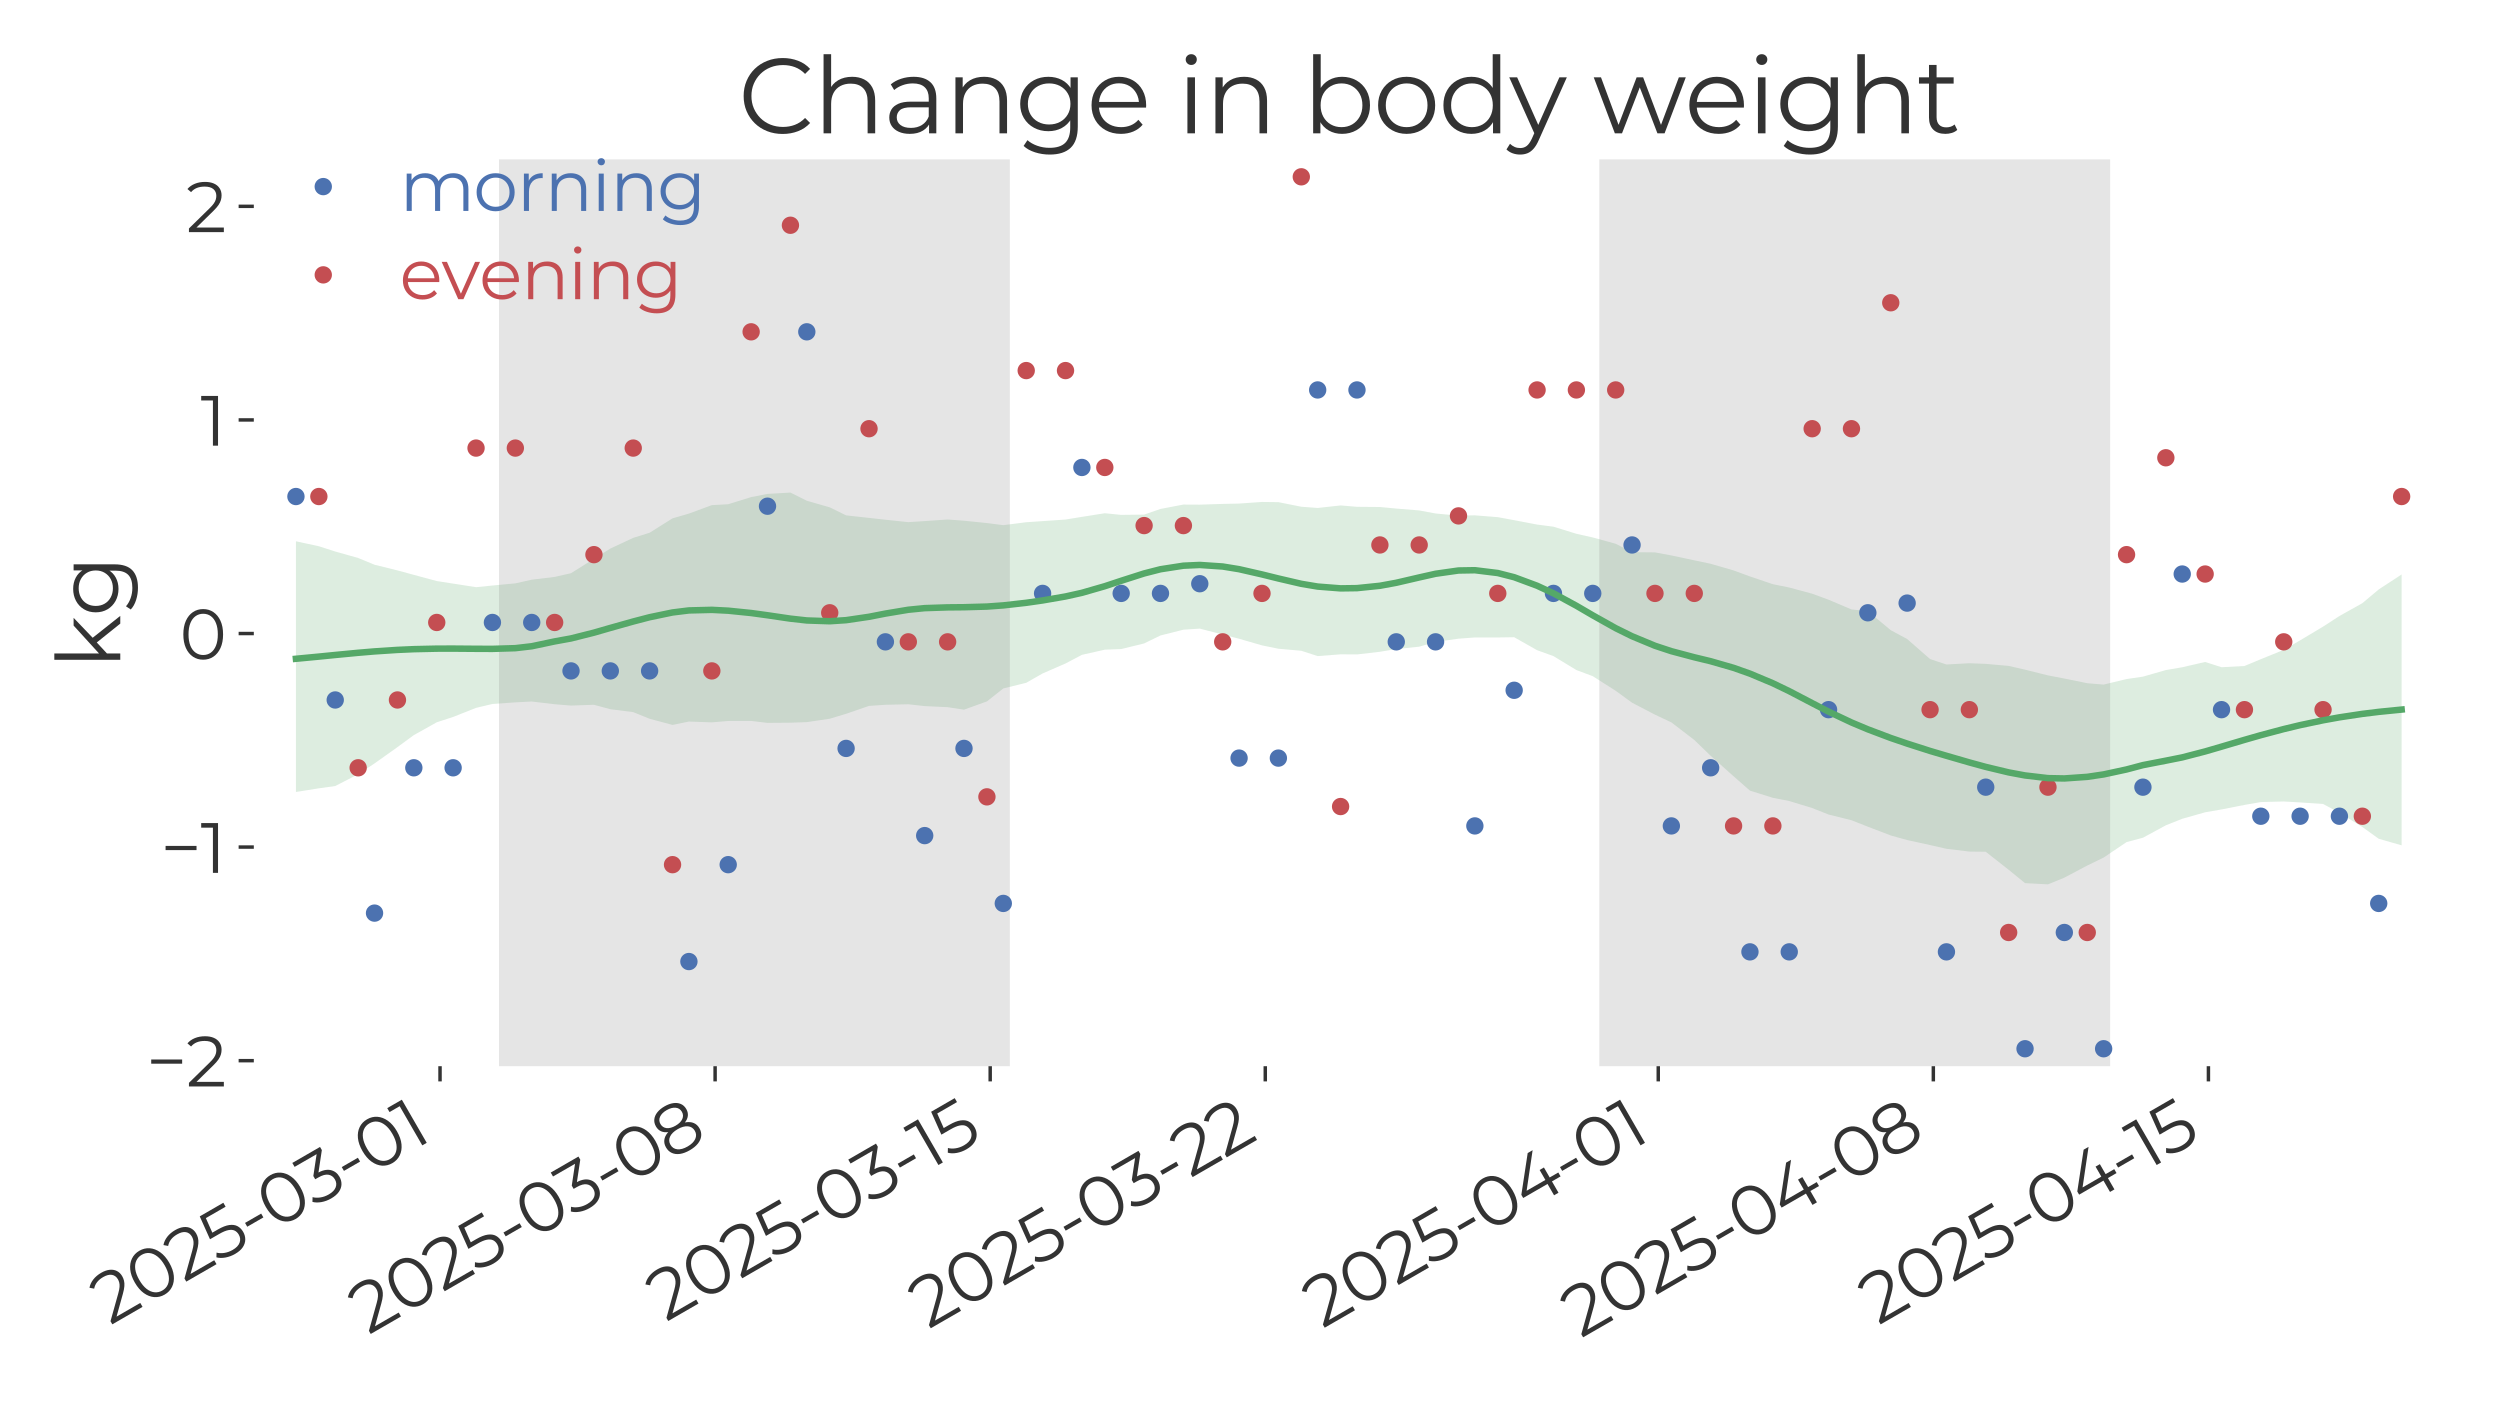 <?xml version="1.0" encoding="utf-8" standalone="no"?>
<!DOCTYPE svg PUBLIC "-//W3C//DTD SVG 1.1//EN"
  "http://www.w3.org/Graphics/SVG/1.1/DTD/svg11.dtd">
<svg xmlns:xlink="http://www.w3.org/1999/xlink" width="576pt" height="324pt" viewBox="0 0 576 324" xmlns="http://www.w3.org/2000/svg" version="1.1">
 <defs>
  <style type="text/css">*{stroke-linejoin: round; stroke-linecap: butt}</style>
 </defs>
 <g id="figure_1">
  <g id="patch_1">
   <path d="M 0 324 
L 576 324 
L 576 0 
L 0 0 
z
" style="fill: #ffffff"/>
  </g>
  <g id="axes_1">
   <g id="patch_2">
    <path d="M 58.48 245.649 
L 563.04 245.649 
L 563.04 36.72 
L 58.48 36.72 
z
" style="fill: #ffffff"/>
   </g>
   <g id="FillBetweenPolyCollection_1">
    <path d="M 68.183 124.713 
L 68.183 182.472 
L 73.465 181.629 
L 77.237 181.101 
L 82.519 178.38 
L 86.291 175.892 
L 91.573 172.139 
L 95.346 169.368 
L 100.627 166.416 
L 104.4 165.185 
L 109.681 163.093 
L 113.454 162.195 
L 118.736 161.823 
L 122.508 161.627 
L 127.79 162.255 
L 131.562 162.563 
L 136.844 162.379 
L 140.617 163.403 
L 145.898 164.075 
L 149.671 165.603 
L 154.952 167.023 
L 158.725 166.245 
L 164.007 166.432 
L 167.779 166.111 
L 173.061 166.104 
L 176.833 166.552 
L 182.115 166.508 
L 185.888 166.378 
L 191.169 165.598 
L 194.942 164.457 
L 200.223 162.64 
L 203.996 162.38 
L 209.278 162.264 
L 213.05 162.682 
L 218.332 162.932 
L 222.104 163.509 
L 227.386 161.603 
L 231.159 158.618 
L 236.44 157.319 
L 240.213 155.167 
L 245.494 152.868 
L 249.267 150.878 
L 254.549 149.684 
L 258.321 149.544 
L 263.603 148.249 
L 267.375 146.412 
L 272.657 145.08 
L 276.43 144.835 
L 281.711 146.2 
L 285.484 147.167 
L 290.765 148.696 
L 294.538 149.468 
L 299.82 149.937 
L 303.592 151.161 
L 308.874 150.757 
L 312.646 150.781 
L 317.928 150.169 
L 321.7 149.544 
L 326.982 148.998 
L 330.755 147.898 
L 336.036 147.154 
L 339.809 146.871 
L 345.09 146.874 
L 348.863 146.815 
L 354.145 149.802 
L 357.917 151.171 
L 363.199 154.379 
L 366.971 155.793 
L 372.253 159.155 
L 376.026 161.903 
L 381.307 164.654 
L 385.08 166.433 
L 390.361 170.483 
L 394.134 174.134 
L 399.416 178.852 
L 403.188 182.162 
L 408.47 183.818 
L 412.242 184.557 
L 417.524 186.169 
L 421.297 187.666 
L 426.578 188.98 
L 430.351 190.471 
L 435.632 192.491 
L 439.405 193.545 
L 444.687 194.699 
L 448.459 195.56 
L 453.741 196.202 
L 457.513 196.244 
L 462.795 200.395 
L 466.568 203.474 
L 471.849 203.756 
L 475.622 202.212 
L 480.903 199.418 
L 484.676 197.58 
L 489.958 194.022 
L 493.73 193.014 
L 499.012 190.152 
L 502.784 188.649 
L 508.066 187.152 
L 511.839 186.494 
L 517.12 185.453 
L 520.893 184.797 
L 526.174 184.661 
L 529.947 184.879 
L 535.229 185.234 
L 539.001 187.263 
L 544.283 190.54 
L 548.055 193.25 
L 553.337 194.768 
L 553.337 132.352 
L 553.337 132.352 
L 548.055 135.806 
L 544.283 138.972 
L 539.001 141.928 
L 535.229 144.377 
L 529.947 147.534 
L 526.174 149.727 
L 520.893 151.879 
L 517.12 153.446 
L 511.839 153.727 
L 508.066 152.516 
L 502.784 153.737 
L 499.012 154.382 
L 493.73 155.898 
L 489.958 156.453 
L 484.676 157.728 
L 480.903 157.413 
L 475.622 156.333 
L 471.849 155.611 
L 466.568 154.29 
L 462.795 153.426 
L 457.513 152.954 
L 453.741 152.809 
L 448.459 153.097 
L 444.687 151.848 
L 439.405 147.226 
L 435.632 145.196 
L 430.351 140.809 
L 426.578 140.416 
L 421.297 138.174 
L 417.524 136.788 
L 412.242 135.364 
L 408.47 134.6 
L 403.188 132.811 
L 399.416 131.427 
L 394.134 129.895 
L 390.361 129.098 
L 385.08 127.973 
L 381.307 127.272 
L 376.026 127.218 
L 372.253 125.281 
L 366.971 123.832 
L 363.199 122.984 
L 357.917 121.35 
L 354.145 120.86 
L 348.863 119.847 
L 345.09 119.154 
L 339.809 118.733 
L 336.036 118.806 
L 330.755 118.306 
L 326.982 117.604 
L 321.7 117.175 
L 317.928 116.814 
L 312.646 116.769 
L 308.874 116.453 
L 303.592 117.035 
L 299.82 116.752 
L 294.538 115.695 
L 290.765 115.648 
L 285.484 116.021 
L 281.711 116.101 
L 276.43 116.27 
L 272.657 116.249 
L 267.375 117.261 
L 263.603 118.562 
L 258.321 118.629 
L 254.549 118.25 
L 249.267 119.086 
L 245.494 119.703 
L 240.213 120.066 
L 236.44 120.322 
L 231.159 120.998 
L 227.386 120.513 
L 222.104 119.972 
L 218.332 119.692 
L 213.05 120.058 
L 209.278 120.302 
L 203.996 119.743 
L 200.223 119.323 
L 194.942 118.741 
L 191.169 116.889 
L 185.888 115.371 
L 182.115 113.489 
L 176.833 113.796 
L 173.061 114.531 
L 167.779 116.175 
L 164.007 116.384 
L 158.725 118.332 
L 154.952 119.429 
L 149.671 122.743 
L 145.898 123.92 
L 140.617 126.393 
L 136.844 128.752 
L 131.562 132.067 
L 127.79 132.922 
L 122.508 133.562 
L 118.736 134.404 
L 113.454 134.904 
L 109.681 135.285 
L 104.4 134.461 
L 100.627 133.874 
L 95.346 132.447 
L 91.573 131.423 
L 86.291 130.113 
L 82.519 128.558 
L 77.237 127.067 
L 73.465 125.855 
L 68.183 124.713 
z
" clip-path="url(#p36ebc4aa88)" style="fill: #55a868; fill-opacity: 0.2"/>
   </g>
   <g id="patch_3">
    <path d="M 114.963 245.649 
L 232.668 245.649 
L 232.668 36.72 
L 114.963 36.72 
z
" clip-path="url(#p36ebc4aa88)" style="fill: #808080; opacity: 0.2"/>
   </g>
   <g id="patch_4">
    <path d="M 368.48 245.649 
L 486.185 245.649 
L 486.185 36.72 
L 368.48 36.72 
z
" clip-path="url(#p36ebc4aa88)" style="fill: #808080; opacity: 0.2"/>
   </g>
   <g id="matplotlib.axis_1">
    <g id="xtick_1">
     <g id="line2d_1">
      <defs>
       <path id="m442e941032" d="M 0 0 
L 0 3.5 
" style="stroke: #333333; stroke-width: 0.8"/>
      </defs>
      <g>
       <use xlink:href="#m442e941032" x="101.382" y="245.649" style="fill: #333333; stroke: #333333; stroke-width: 0.8"/>
      </g>
     </g>
     <g id="text_1">
      <!-- 2025-03-01 -->
      <g style="fill: #333333" transform="translate(25.323 305.447) rotate(-30) scale(0.16 -0.16)">
       <defs>
        <path id="Montserrat-Regular-32" d="M 250 0 
L 250 326 
L 2112 2150 
Q 2368 2400 2496 2589 
Q 2624 2778 2669 2944 
Q 2714 3110 2714 3258 
Q 2714 3648 2448 3872 
Q 2182 4096 1664 4096 
Q 1267 4096 963 3974 
Q 659 3853 442 3597 
L 115 3878 
Q 378 4186 787 4352 
Q 1197 4518 1702 4518 
Q 2157 4518 2489 4374 
Q 2822 4230 3004 3955 
Q 3187 3680 3187 3309 
Q 3187 3091 3126 2880 
Q 3066 2669 2909 2435 
Q 2752 2202 2451 1907 
L 742 230 
L 614 410 
L 3392 410 
L 3392 0 
L 250 0 
z
" transform="scale(0.016)"/>
        <path id="Montserrat-Regular-30" d="M 2118 -38 
Q 1600 -38 1197 234 
Q 794 506 563 1014 
Q 333 1523 333 2240 
Q 333 2957 563 3465 
Q 794 3974 1197 4246 
Q 1600 4518 2118 4518 
Q 2637 4518 3040 4246 
Q 3443 3974 3676 3465 
Q 3910 2957 3910 2240 
Q 3910 1523 3676 1014 
Q 3443 506 3040 234 
Q 2637 -38 2118 -38 
z
M 2118 384 
Q 2515 384 2809 598 
Q 3104 813 3270 1225 
Q 3437 1638 3437 2240 
Q 3437 2842 3270 3254 
Q 3104 3667 2809 3881 
Q 2515 4096 2118 4096 
Q 1734 4096 1433 3881 
Q 1133 3667 966 3254 
Q 800 2842 800 2240 
Q 800 1638 966 1225 
Q 1133 813 1433 598 
Q 1734 384 2118 384 
z
" transform="scale(0.016)"/>
        <path id="Montserrat-Regular-35" d="M 1747 -38 
Q 1267 -38 832 118 
Q 397 275 141 538 
L 365 902 
Q 576 678 944 531 
Q 1312 384 1741 384 
Q 2310 384 2608 637 
Q 2906 890 2906 1299 
Q 2906 1587 2768 1795 
Q 2630 2003 2304 2118 
Q 1978 2234 1408 2234 
L 454 2234 
L 685 4480 
L 3136 4480 
L 3136 4070 
L 870 4070 
L 1107 4294 
L 909 2413 
L 672 2643 
L 1510 2643 
Q 2189 2643 2598 2476 
Q 3008 2310 3190 2012 
Q 3373 1715 3373 1318 
Q 3373 941 3193 630 
Q 3014 320 2656 141 
Q 2298 -38 1747 -38 
z
" transform="scale(0.016)"/>
        <path id="Montserrat-Regular-2d" d="M 384 1536 
L 384 1933 
L 2061 1933 
L 2061 1536 
L 384 1536 
z
" transform="scale(0.016)"/>
        <path id="Montserrat-Regular-33" d="M 1670 -38 
Q 1184 -38 752 118 
Q 320 275 58 538 
L 282 902 
Q 499 678 867 531 
Q 1235 384 1670 384 
Q 2227 384 2524 627 
Q 2822 870 2822 1280 
Q 2822 1690 2531 1933 
Q 2240 2176 1613 2176 
L 1293 2176 
L 1293 2515 
L 2675 4250 
L 2739 4070 
L 243 4070 
L 243 4480 
L 3123 4480 
L 3123 4154 
L 1741 2419 
L 1517 2566 
L 1690 2566 
Q 2496 2566 2896 2208 
Q 3296 1850 3296 1286 
Q 3296 909 3117 608 
Q 2938 307 2576 134 
Q 2214 -38 1670 -38 
z
" transform="scale(0.016)"/>
        <path id="Montserrat-Regular-31" d="M 1114 0 
L 1114 4288 
L 1318 4070 
L 58 4070 
L 58 4480 
L 1574 4480 
L 1574 0 
L 1114 0 
z
" transform="scale(0.016)"/>
       </defs>
       <use xlink:href="#Montserrat-Regular-32"/>
       <use xlink:href="#Montserrat-Regular-30" transform="translate(56.8 0)"/>
       <use xlink:href="#Montserrat-Regular-32" transform="translate(123 0)"/>
       <use xlink:href="#Montserrat-Regular-35" transform="translate(179.8 0)"/>
       <use xlink:href="#Montserrat-Regular-2d" transform="translate(236.4 0)"/>
       <use xlink:href="#Montserrat-Regular-30" transform="translate(274.6 0)"/>
       <use xlink:href="#Montserrat-Regular-33" transform="translate(340.8 0)"/>
       <use xlink:href="#Montserrat-Regular-2d" transform="translate(397.2 0)"/>
       <use xlink:href="#Montserrat-Regular-30" transform="translate(435.4 0)"/>
       <use xlink:href="#Montserrat-Regular-31" transform="translate(501.6 0)"/>
      </g>
     </g>
    </g>
    <g id="xtick_2">
     <g id="line2d_2">
      <g>
       <use xlink:href="#m442e941032" x="164.761" y="245.649" style="fill: #333333; stroke: #333333; stroke-width: 0.8"/>
      </g>
     </g>
     <g id="text_2">
      <!-- 2025-03-08 -->
      <g style="fill: #333333" transform="translate(84.864 307.663) rotate(-30) scale(0.16 -0.16)">
       <defs>
        <path id="Montserrat-Regular-38" d="M 2035 -38 
Q 1498 -38 1110 115 
Q 723 269 515 560 
Q 307 851 307 1248 
Q 307 1632 508 1904 
Q 710 2176 1097 2323 
Q 1485 2470 2035 2470 
Q 2579 2470 2969 2323 
Q 3360 2176 3568 1904 
Q 3776 1632 3776 1248 
Q 3776 851 3565 560 
Q 3354 269 2963 115 
Q 2573 -38 2035 -38 
z
M 2035 352 
Q 2630 352 2966 595 
Q 3302 838 3302 1254 
Q 3302 1670 2966 1910 
Q 2630 2150 2035 2150 
Q 1440 2150 1107 1910 
Q 774 1670 774 1254 
Q 774 838 1107 595 
Q 1440 352 2035 352 
z
M 2035 2208 
Q 1536 2208 1187 2342 
Q 838 2477 652 2729 
Q 467 2982 467 3334 
Q 467 3706 662 3971 
Q 858 4237 1210 4377 
Q 1562 4518 2035 4518 
Q 2509 4518 2864 4377 
Q 3219 4237 3417 3971 
Q 3616 3706 3616 3334 
Q 3616 2982 3430 2729 
Q 3245 2477 2889 2342 
Q 2534 2208 2035 2208 
z
M 2035 2515 
Q 2560 2515 2854 2732 
Q 3149 2950 3149 3315 
Q 3149 3699 2845 3913 
Q 2541 4128 2035 4128 
Q 1530 4128 1229 3913 
Q 928 3699 928 3322 
Q 928 2950 1219 2732 
Q 1510 2515 2035 2515 
z
" transform="scale(0.016)"/>
       </defs>
       <use xlink:href="#Montserrat-Regular-32"/>
       <use xlink:href="#Montserrat-Regular-30" transform="translate(56.8 0)"/>
       <use xlink:href="#Montserrat-Regular-32" transform="translate(123 0)"/>
       <use xlink:href="#Montserrat-Regular-35" transform="translate(179.8 0)"/>
       <use xlink:href="#Montserrat-Regular-2d" transform="translate(236.4 0)"/>
       <use xlink:href="#Montserrat-Regular-30" transform="translate(274.6 0)"/>
       <use xlink:href="#Montserrat-Regular-33" transform="translate(340.8 0)"/>
       <use xlink:href="#Montserrat-Regular-2d" transform="translate(397.2 0)"/>
       <use xlink:href="#Montserrat-Regular-30" transform="translate(435.4 0)"/>
       <use xlink:href="#Montserrat-Regular-38" transform="translate(501.6 0)"/>
      </g>
     </g>
    </g>
    <g id="xtick_3">
     <g id="line2d_3">
      <g>
       <use xlink:href="#m442e941032" x="228.14" y="245.649" style="fill: #333333; stroke: #333333; stroke-width: 0.8"/>
      </g>
     </g>
     <g id="text_3">
      <!-- 2025-03-15 -->
      <g style="fill: #333333" transform="translate(153.413 304.678) rotate(-30) scale(0.16 -0.16)">
       <use xlink:href="#Montserrat-Regular-32"/>
       <use xlink:href="#Montserrat-Regular-30" transform="translate(56.8 0)"/>
       <use xlink:href="#Montserrat-Regular-32" transform="translate(123 0)"/>
       <use xlink:href="#Montserrat-Regular-35" transform="translate(179.8 0)"/>
       <use xlink:href="#Montserrat-Regular-2d" transform="translate(236.4 0)"/>
       <use xlink:href="#Montserrat-Regular-30" transform="translate(274.6 0)"/>
       <use xlink:href="#Montserrat-Regular-33" transform="translate(340.8 0)"/>
       <use xlink:href="#Montserrat-Regular-2d" transform="translate(397.2 0)"/>
       <use xlink:href="#Montserrat-Regular-31" transform="translate(435.4 0)"/>
       <use xlink:href="#Montserrat-Regular-35" transform="translate(471.5 0)"/>
      </g>
     </g>
    </g>
    <g id="xtick_4">
     <g id="line2d_4">
      <g>
       <use xlink:href="#m442e941032" x="291.52" y="245.649" style="fill: #333333; stroke: #333333; stroke-width: 0.8"/>
      </g>
     </g>
     <g id="text_4">
      <!-- 2025-03-22 -->
      <g style="fill: #333333" transform="translate(213.896 306.35) rotate(-30) scale(0.16 -0.16)">
       <use xlink:href="#Montserrat-Regular-32"/>
       <use xlink:href="#Montserrat-Regular-30" transform="translate(56.8 0)"/>
       <use xlink:href="#Montserrat-Regular-32" transform="translate(123 0)"/>
       <use xlink:href="#Montserrat-Regular-35" transform="translate(179.8 0)"/>
       <use xlink:href="#Montserrat-Regular-2d" transform="translate(236.4 0)"/>
       <use xlink:href="#Montserrat-Regular-30" transform="translate(274.6 0)"/>
       <use xlink:href="#Montserrat-Regular-33" transform="translate(340.8 0)"/>
       <use xlink:href="#Montserrat-Regular-2d" transform="translate(397.2 0)"/>
       <use xlink:href="#Montserrat-Regular-32" transform="translate(435.4 0)"/>
       <use xlink:href="#Montserrat-Regular-32" transform="translate(492.2 0)"/>
      </g>
     </g>
    </g>
    <g id="xtick_5">
     <g id="line2d_5">
      <g>
       <use xlink:href="#m442e941032" x="382.062" y="245.649" style="fill: #333333; stroke: #333333; stroke-width: 0.8"/>
      </g>
     </g>
     <g id="text_5">
      <!-- 2025-04-01 -->
      <g style="fill: #333333" transform="translate(304.661 306.222) rotate(-30) scale(0.16 -0.16)">
       <defs>
        <path id="Montserrat-Regular-34" d="M 256 1178 
L 256 1510 
L 2630 4480 
L 3142 4480 
L 787 1510 
L 538 1587 
L 4141 1587 
L 4141 1178 
L 256 1178 
z
M 2784 0 
L 2784 1178 
L 2797 1587 
L 2797 2624 
L 3245 2624 
L 3245 0 
L 2784 0 
z
" transform="scale(0.016)"/>
       </defs>
       <use xlink:href="#Montserrat-Regular-32"/>
       <use xlink:href="#Montserrat-Regular-30" transform="translate(56.8 0)"/>
       <use xlink:href="#Montserrat-Regular-32" transform="translate(123 0)"/>
       <use xlink:href="#Montserrat-Regular-35" transform="translate(179.8 0)"/>
       <use xlink:href="#Montserrat-Regular-2d" transform="translate(236.4 0)"/>
       <use xlink:href="#Montserrat-Regular-30" transform="translate(274.6 0)"/>
       <use xlink:href="#Montserrat-Regular-34" transform="translate(340.8 0)"/>
       <use xlink:href="#Montserrat-Regular-2d" transform="translate(406.9 0)"/>
       <use xlink:href="#Montserrat-Regular-30" transform="translate(445.1 0)"/>
       <use xlink:href="#Montserrat-Regular-31" transform="translate(511.3 0)"/>
      </g>
     </g>
    </g>
    <g id="xtick_6">
     <g id="line2d_6">
      <g>
       <use xlink:href="#m442e941032" x="445.441" y="245.649" style="fill: #333333; stroke: #333333; stroke-width: 0.8"/>
      </g>
     </g>
     <g id="text_6">
      <!-- 2025-04-08 -->
      <g style="fill: #333333" transform="translate(364.201 308.438) rotate(-30) scale(0.16 -0.16)">
       <use xlink:href="#Montserrat-Regular-32"/>
       <use xlink:href="#Montserrat-Regular-30" transform="translate(56.8 0)"/>
       <use xlink:href="#Montserrat-Regular-32" transform="translate(123 0)"/>
       <use xlink:href="#Montserrat-Regular-35" transform="translate(179.8 0)"/>
       <use xlink:href="#Montserrat-Regular-2d" transform="translate(236.4 0)"/>
       <use xlink:href="#Montserrat-Regular-30" transform="translate(274.6 0)"/>
       <use xlink:href="#Montserrat-Regular-34" transform="translate(340.8 0)"/>
       <use xlink:href="#Montserrat-Regular-2d" transform="translate(406.9 0)"/>
       <use xlink:href="#Montserrat-Regular-30" transform="translate(445.1 0)"/>
       <use xlink:href="#Montserrat-Regular-38" transform="translate(511.3 0)"/>
      </g>
     </g>
    </g>
    <g id="xtick_7">
     <g id="line2d_7">
      <g>
       <use xlink:href="#m442e941032" x="508.82" y="245.649" style="fill: #333333; stroke: #333333; stroke-width: 0.8"/>
      </g>
     </g>
     <g id="text_7">
      <!-- 2025-04-15 -->
      <g style="fill: #333333" transform="translate(432.751 305.453) rotate(-30) scale(0.16 -0.16)">
       <use xlink:href="#Montserrat-Regular-32"/>
       <use xlink:href="#Montserrat-Regular-30" transform="translate(56.8 0)"/>
       <use xlink:href="#Montserrat-Regular-32" transform="translate(123 0)"/>
       <use xlink:href="#Montserrat-Regular-35" transform="translate(179.8 0)"/>
       <use xlink:href="#Montserrat-Regular-2d" transform="translate(236.4 0)"/>
       <use xlink:href="#Montserrat-Regular-30" transform="translate(274.6 0)"/>
       <use xlink:href="#Montserrat-Regular-34" transform="translate(340.8 0)"/>
       <use xlink:href="#Montserrat-Regular-2d" transform="translate(406.9 0)"/>
       <use xlink:href="#Montserrat-Regular-31" transform="translate(445.1 0)"/>
       <use xlink:href="#Montserrat-Regular-35" transform="translate(481.2 0)"/>
      </g>
     </g>
    </g>
   </g>
   <g id="matplotlib.axis_2">
    <g id="ytick_1">
     <g id="line2d_8">
      <defs>
       <path id="mf7fd03f39e" d="M 0 0 
L -3.5 0 
" style="stroke: #333333; stroke-width: 0.8"/>
      </defs>
      <g>
       <use xlink:href="#mf7fd03f39e" x="58.48" y="244.381" style="fill: #333333; stroke: #333333; stroke-width: 0.8"/>
      </g>
     </g>
     <g id="text_8">
      <!-- −2 -->
      <g style="fill: #333333" transform="translate(33.693 250.318) scale(0.16 -0.16)">
       <defs>
        <path id="Montserrat-Regular-2212" d="M 448 2048 
L 448 2426 
L 3232 2426 
L 3232 2048 
L 448 2048 
z
" transform="scale(0.016)"/>
       </defs>
       <use xlink:href="#Montserrat-Regular-2212"/>
       <use xlink:href="#Montserrat-Regular-32" transform="translate(57.5 0)"/>
      </g>
     </g>
    </g>
    <g id="ytick_2">
     <g id="line2d_9">
      <g>
       <use xlink:href="#mf7fd03f39e" x="58.48" y="195.171" style="fill: #333333; stroke: #333333; stroke-width: 0.8"/>
      </g>
     </g>
     <g id="text_9">
      <!-- −1 -->
      <g style="fill: #333333" transform="translate(37.005 201.107) scale(0.16 -0.16)">
       <use xlink:href="#Montserrat-Regular-2212"/>
       <use xlink:href="#Montserrat-Regular-31" transform="translate(57.5 0)"/>
      </g>
     </g>
    </g>
    <g id="ytick_3">
     <g id="line2d_10">
      <g>
       <use xlink:href="#mf7fd03f39e" x="58.48" y="145.961" style="fill: #333333; stroke: #333333; stroke-width: 0.8"/>
      </g>
     </g>
     <g id="text_10">
      <!-- 0 -->
      <g style="fill: #333333" transform="translate(41.388 151.897) scale(0.16 -0.16)">
       <use xlink:href="#Montserrat-Regular-30"/>
      </g>
     </g>
    </g>
    <g id="ytick_4">
     <g id="line2d_11">
      <g>
       <use xlink:href="#mf7fd03f39e" x="58.48" y="96.75" style="fill: #333333; stroke: #333333; stroke-width: 0.8"/>
      </g>
     </g>
     <g id="text_11">
      <!-- 1 -->
      <g style="fill: #333333" transform="translate(46.205 102.687) scale(0.16 -0.16)">
       <use xlink:href="#Montserrat-Regular-31"/>
      </g>
     </g>
    </g>
    <g id="ytick_5">
     <g id="line2d_12">
      <g>
       <use xlink:href="#mf7fd03f39e" x="58.48" y="47.54" style="fill: #333333; stroke: #333333; stroke-width: 0.8"/>
      </g>
     </g>
     <g id="text_12">
      <!-- 2 -->
      <g style="fill: #333333" transform="translate(42.892 53.476) scale(0.16 -0.16)">
       <use xlink:href="#Montserrat-Regular-32"/>
      </g>
     </g>
    </g>
    <g id="text_13">
     <!-- kg -->
     <g style="fill: #333333" transform="translate(27.711 154.044) rotate(-90) scale(0.2 -0.2)">
      <defs>
       <path id="Montserrat-Regular-6b" d="M 992 870 
L 1005 1453 
L 3098 3360 
L 3654 3360 
L 2176 1946 
L 1920 1728 
L 992 870 
z
M 634 0 
L 634 4749 
L 1088 4749 
L 1088 0 
L 634 0 
z
M 3238 0 
L 1837 1747 
L 2131 2099 
L 3795 0 
L 3238 0 
z
" transform="scale(0.016)"/>
       <path id="Montserrat-Regular-67" d="M 2067 -1274 
Q 1606 -1274 1184 -1139 
Q 762 -1005 499 -755 
L 730 -410 
Q 966 -621 1315 -745 
Q 1664 -870 2054 -870 
Q 2694 -870 2995 -572 
Q 3296 -275 3296 352 
L 3296 1190 
L 3360 1766 
L 3315 2342 
L 3315 3360 
L 3750 3360 
L 3750 410 
Q 3750 -461 3324 -867 
Q 2899 -1274 2067 -1274 
z
M 1984 128 
Q 1504 128 1120 336 
Q 736 544 515 915 
Q 294 1286 294 1766 
Q 294 2246 515 2614 
Q 736 2982 1120 3187 
Q 1504 3392 1984 3392 
Q 2432 3392 2790 3206 
Q 3149 3021 3360 2656 
Q 3571 2291 3571 1766 
Q 3571 1242 3360 877 
Q 3149 512 2790 320 
Q 2432 128 1984 128 
z
M 2029 531 
Q 2400 531 2688 688 
Q 2976 845 3142 1123 
Q 3309 1402 3309 1766 
Q 3309 2131 3142 2406 
Q 2976 2682 2688 2838 
Q 2400 2995 2029 2995 
Q 1664 2995 1373 2838 
Q 1082 2682 918 2406 
Q 755 2131 755 1766 
Q 755 1402 918 1123 
Q 1082 845 1373 688 
Q 1664 531 2029 531 
z
" transform="scale(0.016)"/>
      </defs>
      <use xlink:href="#Montserrat-Regular-6b"/>
      <use xlink:href="#Montserrat-Regular-67" transform="translate(60.1 0)"/>
     </g>
    </g>
   </g>
   <g id="line2d_13">
    <defs>
     <path id="m94a6b04a25" d="M 0 1.5 
C 0.398 1.5 0.779 1.342 1.061 1.061 
C 1.342 0.779 1.5 0.398 1.5 0 
C 1.5 -0.398 1.342 -0.779 1.061 -1.061 
C 0.779 -1.342 0.398 -1.5 0 -1.5 
C -0.398 -1.5 -0.779 -1.342 -1.061 -1.061 
C -1.342 -0.779 -1.5 -0.398 -1.5 0 
C -1.5 0.398 -1.342 0.779 -1.061 1.061 
C -0.779 1.342 -0.398 1.5 0 1.5 
z
" style="stroke: #4c72b0"/>
    </defs>
    <g clip-path="url(#p36ebc4aa88)">
     <use xlink:href="#m94a6b04a25" x="68.183" y="114.399" style="fill: #4c72b0; stroke: #4c72b0"/>
     <use xlink:href="#m94a6b04a25" x="77.237" y="161.274" style="fill: #4c72b0; stroke: #4c72b0"/>
     <use xlink:href="#m94a6b04a25" x="86.291" y="210.381" style="fill: #4c72b0; stroke: #4c72b0"/>
     <use xlink:href="#m94a6b04a25" x="95.346" y="176.899" style="fill: #4c72b0; stroke: #4c72b0"/>
     <use xlink:href="#m94a6b04a25" x="104.4" y="176.899" style="fill: #4c72b0; stroke: #4c72b0"/>
     <use xlink:href="#m94a6b04a25" x="113.454" y="143.416" style="fill: #4c72b0; stroke: #4c72b0"/>
     <use xlink:href="#m94a6b04a25" x="122.508" y="143.416" style="fill: #4c72b0; stroke: #4c72b0"/>
     <use xlink:href="#m94a6b04a25" x="131.562" y="154.577" style="fill: #4c72b0; stroke: #4c72b0"/>
     <use xlink:href="#m94a6b04a25" x="140.617" y="154.577" style="fill: #4c72b0; stroke: #4c72b0"/>
     <use xlink:href="#m94a6b04a25" x="149.671" y="154.577" style="fill: #4c72b0; stroke: #4c72b0"/>
     <use xlink:href="#m94a6b04a25" x="158.725" y="221.541" style="fill: #4c72b0; stroke: #4c72b0"/>
     <use xlink:href="#m94a6b04a25" x="167.779" y="199.22" style="fill: #4c72b0; stroke: #4c72b0"/>
     <use xlink:href="#m94a6b04a25" x="176.833" y="116.631" style="fill: #4c72b0; stroke: #4c72b0"/>
     <use xlink:href="#m94a6b04a25" x="185.888" y="76.452" style="fill: #4c72b0; stroke: #4c72b0"/>
     <use xlink:href="#m94a6b04a25" x="194.942" y="172.434" style="fill: #4c72b0; stroke: #4c72b0"/>
     <use xlink:href="#m94a6b04a25" x="203.996" y="147.881" style="fill: #4c72b0; stroke: #4c72b0"/>
     <use xlink:href="#m94a6b04a25" x="213.05" y="192.524" style="fill: #4c72b0; stroke: #4c72b0"/>
     <use xlink:href="#m94a6b04a25" x="222.104" y="172.434" style="fill: #4c72b0; stroke: #4c72b0"/>
     <use xlink:href="#m94a6b04a25" x="231.159" y="208.149" style="fill: #4c72b0; stroke: #4c72b0"/>
     <use xlink:href="#m94a6b04a25" x="240.213" y="136.72" style="fill: #4c72b0; stroke: #4c72b0"/>
     <use xlink:href="#m94a6b04a25" x="249.267" y="107.702" style="fill: #4c72b0; stroke: #4c72b0"/>
     <use xlink:href="#m94a6b04a25" x="258.321" y="136.72" style="fill: #4c72b0; stroke: #4c72b0"/>
     <use xlink:href="#m94a6b04a25" x="267.375" y="136.72" style="fill: #4c72b0; stroke: #4c72b0"/>
     <use xlink:href="#m94a6b04a25" x="276.43" y="134.488" style="fill: #4c72b0; stroke: #4c72b0"/>
     <use xlink:href="#m94a6b04a25" x="285.484" y="174.666" style="fill: #4c72b0; stroke: #4c72b0"/>
     <use xlink:href="#m94a6b04a25" x="294.538" y="174.666" style="fill: #4c72b0; stroke: #4c72b0"/>
     <use xlink:href="#m94a6b04a25" x="303.592" y="89.845" style="fill: #4c72b0; stroke: #4c72b0"/>
     <use xlink:href="#m94a6b04a25" x="312.646" y="89.845" style="fill: #4c72b0; stroke: #4c72b0"/>
     <use xlink:href="#m94a6b04a25" x="321.7" y="147.881" style="fill: #4c72b0; stroke: #4c72b0"/>
     <use xlink:href="#m94a6b04a25" x="330.755" y="147.881" style="fill: #4c72b0; stroke: #4c72b0"/>
     <use xlink:href="#m94a6b04a25" x="339.809" y="190.291" style="fill: #4c72b0; stroke: #4c72b0"/>
     <use xlink:href="#m94a6b04a25" x="348.863" y="159.041" style="fill: #4c72b0; stroke: #4c72b0"/>
     <use xlink:href="#m94a6b04a25" x="357.917" y="136.72" style="fill: #4c72b0; stroke: #4c72b0"/>
     <use xlink:href="#m94a6b04a25" x="366.971" y="136.72" style="fill: #4c72b0; stroke: #4c72b0"/>
     <use xlink:href="#m94a6b04a25" x="376.026" y="125.559" style="fill: #4c72b0; stroke: #4c72b0"/>
     <use xlink:href="#m94a6b04a25" x="385.08" y="190.291" style="fill: #4c72b0; stroke: #4c72b0"/>
     <use xlink:href="#m94a6b04a25" x="394.134" y="176.899" style="fill: #4c72b0; stroke: #4c72b0"/>
     <use xlink:href="#m94a6b04a25" x="403.188" y="219.309" style="fill: #4c72b0; stroke: #4c72b0"/>
     <use xlink:href="#m94a6b04a25" x="412.242" y="219.309" style="fill: #4c72b0; stroke: #4c72b0"/>
     <use xlink:href="#m94a6b04a25" x="421.297" y="163.506" style="fill: #4c72b0; stroke: #4c72b0"/>
     <use xlink:href="#m94a6b04a25" x="430.351" y="141.184" style="fill: #4c72b0; stroke: #4c72b0"/>
     <use xlink:href="#m94a6b04a25" x="439.405" y="138.952" style="fill: #4c72b0; stroke: #4c72b0"/>
     <use xlink:href="#m94a6b04a25" x="448.459" y="219.309" style="fill: #4c72b0; stroke: #4c72b0"/>
     <use xlink:href="#m94a6b04a25" x="457.513" y="181.363" style="fill: #4c72b0; stroke: #4c72b0"/>
     <use xlink:href="#m94a6b04a25" x="466.568" y="241.631" style="fill: #4c72b0; stroke: #4c72b0"/>
     <use xlink:href="#m94a6b04a25" x="475.622" y="214.845" style="fill: #4c72b0; stroke: #4c72b0"/>
     <use xlink:href="#m94a6b04a25" x="484.676" y="241.631" style="fill: #4c72b0; stroke: #4c72b0"/>
     <use xlink:href="#m94a6b04a25" x="493.73" y="181.363" style="fill: #4c72b0; stroke: #4c72b0"/>
     <use xlink:href="#m94a6b04a25" x="502.784" y="132.256" style="fill: #4c72b0; stroke: #4c72b0"/>
     <use xlink:href="#m94a6b04a25" x="511.839" y="163.506" style="fill: #4c72b0; stroke: #4c72b0"/>
     <use xlink:href="#m94a6b04a25" x="520.893" y="188.059" style="fill: #4c72b0; stroke: #4c72b0"/>
     <use xlink:href="#m94a6b04a25" x="529.947" y="188.059" style="fill: #4c72b0; stroke: #4c72b0"/>
     <use xlink:href="#m94a6b04a25" x="539.001" y="188.059" style="fill: #4c72b0; stroke: #4c72b0"/>
     <use xlink:href="#m94a6b04a25" x="548.055" y="208.149" style="fill: #4c72b0; stroke: #4c72b0"/>
    </g>
   </g>
   <g id="line2d_14">
    <defs>
     <path id="m0c06223431" d="M 0 1.5 
C 0.398 1.5 0.779 1.342 1.061 1.061 
C 1.342 0.779 1.5 0.398 1.5 0 
C 1.5 -0.398 1.342 -0.779 1.061 -1.061 
C 0.779 -1.342 0.398 -1.5 0 -1.5 
C -0.398 -1.5 -0.779 -1.342 -1.061 -1.061 
C -1.342 -0.779 -1.5 -0.398 -1.5 0 
C -1.5 0.398 -1.342 0.779 -1.061 1.061 
C -0.779 1.342 -0.398 1.5 0 1.5 
z
" style="stroke: #c44e52"/>
    </defs>
    <g clip-path="url(#p36ebc4aa88)">
     <use xlink:href="#m0c06223431" x="73.465" y="114.399" style="fill: #c44e52; stroke: #c44e52"/>
     <use xlink:href="#m0c06223431" x="82.519" y="176.899" style="fill: #c44e52; stroke: #c44e52"/>
     <use xlink:href="#m0c06223431" x="91.573" y="161.274" style="fill: #c44e52; stroke: #c44e52"/>
     <use xlink:href="#m0c06223431" x="100.627" y="143.416" style="fill: #c44e52; stroke: #c44e52"/>
     <use xlink:href="#m0c06223431" x="109.681" y="103.238" style="fill: #c44e52; stroke: #c44e52"/>
     <use xlink:href="#m0c06223431" x="118.736" y="103.238" style="fill: #c44e52; stroke: #c44e52"/>
     <use xlink:href="#m0c06223431" x="127.79" y="143.416" style="fill: #c44e52; stroke: #c44e52"/>
     <use xlink:href="#m0c06223431" x="136.844" y="127.791" style="fill: #c44e52; stroke: #c44e52"/>
     <use xlink:href="#m0c06223431" x="145.898" y="103.238" style="fill: #c44e52; stroke: #c44e52"/>
     <use xlink:href="#m0c06223431" x="154.952" y="199.22" style="fill: #c44e52; stroke: #c44e52"/>
     <use xlink:href="#m0c06223431" x="164.007" y="154.577" style="fill: #c44e52; stroke: #c44e52"/>
     <use xlink:href="#m0c06223431" x="173.061" y="76.452" style="fill: #c44e52; stroke: #c44e52"/>
     <use xlink:href="#m0c06223431" x="182.115" y="51.899" style="fill: #c44e52; stroke: #c44e52"/>
     <use xlink:href="#m0c06223431" x="191.169" y="141.184" style="fill: #c44e52; stroke: #c44e52"/>
     <use xlink:href="#m0c06223431" x="200.223" y="98.774" style="fill: #c44e52; stroke: #c44e52"/>
     <use xlink:href="#m0c06223431" x="209.278" y="147.881" style="fill: #c44e52; stroke: #c44e52"/>
     <use xlink:href="#m0c06223431" x="218.332" y="147.881" style="fill: #c44e52; stroke: #c44e52"/>
     <use xlink:href="#m0c06223431" x="227.386" y="183.595" style="fill: #c44e52; stroke: #c44e52"/>
     <use xlink:href="#m0c06223431" x="236.44" y="85.381" style="fill: #c44e52; stroke: #c44e52"/>
     <use xlink:href="#m0c06223431" x="245.494" y="85.381" style="fill: #c44e52; stroke: #c44e52"/>
     <use xlink:href="#m0c06223431" x="254.549" y="107.702" style="fill: #c44e52; stroke: #c44e52"/>
     <use xlink:href="#m0c06223431" x="263.603" y="121.095" style="fill: #c44e52; stroke: #c44e52"/>
     <use xlink:href="#m0c06223431" x="272.657" y="121.095" style="fill: #c44e52; stroke: #c44e52"/>
     <use xlink:href="#m0c06223431" x="281.711" y="147.881" style="fill: #c44e52; stroke: #c44e52"/>
     <use xlink:href="#m0c06223431" x="290.765" y="136.72" style="fill: #c44e52; stroke: #c44e52"/>
     <use xlink:href="#m0c06223431" x="299.82" y="40.738" style="fill: #c44e52; stroke: #c44e52"/>
     <use xlink:href="#m0c06223431" x="308.874" y="185.827" style="fill: #c44e52; stroke: #c44e52"/>
     <use xlink:href="#m0c06223431" x="317.928" y="125.559" style="fill: #c44e52; stroke: #c44e52"/>
     <use xlink:href="#m0c06223431" x="326.982" y="125.559" style="fill: #c44e52; stroke: #c44e52"/>
     <use xlink:href="#m0c06223431" x="336.036" y="118.863" style="fill: #c44e52; stroke: #c44e52"/>
     <use xlink:href="#m0c06223431" x="345.09" y="136.72" style="fill: #c44e52; stroke: #c44e52"/>
     <use xlink:href="#m0c06223431" x="354.145" y="89.845" style="fill: #c44e52; stroke: #c44e52"/>
     <use xlink:href="#m0c06223431" x="363.199" y="89.845" style="fill: #c44e52; stroke: #c44e52"/>
     <use xlink:href="#m0c06223431" x="372.253" y="89.845" style="fill: #c44e52; stroke: #c44e52"/>
     <use xlink:href="#m0c06223431" x="381.307" y="136.72" style="fill: #c44e52; stroke: #c44e52"/>
     <use xlink:href="#m0c06223431" x="390.361" y="136.72" style="fill: #c44e52; stroke: #c44e52"/>
     <use xlink:href="#m0c06223431" x="399.416" y="190.291" style="fill: #c44e52; stroke: #c44e52"/>
     <use xlink:href="#m0c06223431" x="408.47" y="190.291" style="fill: #c44e52; stroke: #c44e52"/>
     <use xlink:href="#m0c06223431" x="417.524" y="98.774" style="fill: #c44e52; stroke: #c44e52"/>
     <use xlink:href="#m0c06223431" x="426.578" y="98.774" style="fill: #c44e52; stroke: #c44e52"/>
     <use xlink:href="#m0c06223431" x="435.632" y="69.756" style="fill: #c44e52; stroke: #c44e52"/>
     <use xlink:href="#m0c06223431" x="444.687" y="163.506" style="fill: #c44e52; stroke: #c44e52"/>
     <use xlink:href="#m0c06223431" x="453.741" y="163.506" style="fill: #c44e52; stroke: #c44e52"/>
     <use xlink:href="#m0c06223431" x="462.795" y="214.845" style="fill: #c44e52; stroke: #c44e52"/>
     <use xlink:href="#m0c06223431" x="471.849" y="181.363" style="fill: #c44e52; stroke: #c44e52"/>
     <use xlink:href="#m0c06223431" x="480.903" y="214.845" style="fill: #c44e52; stroke: #c44e52"/>
     <use xlink:href="#m0c06223431" x="489.958" y="127.791" style="fill: #c44e52; stroke: #c44e52"/>
     <use xlink:href="#m0c06223431" x="499.012" y="105.47" style="fill: #c44e52; stroke: #c44e52"/>
     <use xlink:href="#m0c06223431" x="508.066" y="132.256" style="fill: #c44e52; stroke: #c44e52"/>
     <use xlink:href="#m0c06223431" x="517.12" y="163.506" style="fill: #c44e52; stroke: #c44e52"/>
     <use xlink:href="#m0c06223431" x="526.174" y="147.881" style="fill: #c44e52; stroke: #c44e52"/>
     <use xlink:href="#m0c06223431" x="535.229" y="163.506" style="fill: #c44e52; stroke: #c44e52"/>
     <use xlink:href="#m0c06223431" x="544.283" y="188.059" style="fill: #c44e52; stroke: #c44e52"/>
     <use xlink:href="#m0c06223431" x="553.337" y="114.399" style="fill: #c44e52; stroke: #c44e52"/>
    </g>
   </g>
   <g id="line2d_15">
    <path d="M 68.183 151.783 
L 73.465 151.281 
L 77.237 150.906 
L 82.519 150.402 
L 86.291 150.084 
L 91.573 149.736 
L 95.346 149.568 
L 100.627 149.449 
L 104.4 149.438 
L 109.681 149.482 
L 113.454 149.498 
L 118.736 149.337 
L 122.508 148.899 
L 127.79 147.782 
L 131.562 147.095 
L 136.844 145.764 
L 140.617 144.675 
L 145.898 143.192 
L 149.671 142.208 
L 154.952 141.11 
L 158.725 140.643 
L 164.007 140.51 
L 167.779 140.701 
L 173.061 141.239 
L 176.833 141.756 
L 182.115 142.535 
L 185.888 142.953 
L 191.169 143.133 
L 194.942 142.886 
L 200.223 142.107 
L 203.996 141.37 
L 209.278 140.487 
L 213.05 140.115 
L 218.332 139.94 
L 222.104 139.903 
L 227.386 139.755 
L 231.159 139.482 
L 236.44 138.885 
L 240.213 138.343 
L 245.494 137.427 
L 249.267 136.587 
L 254.549 135.063 
L 258.321 133.813 
L 263.603 132.123 
L 267.375 131.155 
L 272.657 130.336 
L 276.43 130.166 
L 281.711 130.525 
L 285.484 131.14 
L 290.765 132.349 
L 294.538 133.283 
L 299.82 134.511 
L 303.592 135.145 
L 308.874 135.56 
L 312.646 135.506 
L 317.928 134.964 
L 321.7 134.271 
L 326.982 133.043 
L 330.755 132.196 
L 336.036 131.444 
L 339.809 131.378 
L 345.09 132.026 
L 348.863 132.99 
L 354.145 134.95 
L 357.917 136.697 
L 363.199 139.567 
L 366.971 141.769 
L 372.253 144.729 
L 376.026 146.592 
L 381.307 148.784 
L 385.08 150.03 
L 390.361 151.434 
L 394.134 152.346 
L 399.416 153.871 
L 403.188 155.207 
L 408.47 157.425 
L 412.242 159.246 
L 417.524 162.006 
L 421.297 163.957 
L 426.578 166.454 
L 430.351 168.038 
L 435.632 170.032 
L 439.405 171.322 
L 444.687 173.014 
L 448.459 174.132 
L 453.741 175.663 
L 457.513 176.693 
L 462.795 177.959 
L 466.568 178.663 
L 471.849 179.282 
L 475.622 179.355 
L 480.903 178.986 
L 484.676 178.426 
L 489.958 177.284 
L 493.73 176.284 
L 499.012 175.257 
L 502.784 174.504 
L 508.066 173.132 
L 511.839 172.032 
L 517.12 170.465 
L 520.893 169.384 
L 526.174 167.978 
L 529.947 167.071 
L 535.229 165.957 
L 539.001 165.275 
L 544.283 164.478 
L 548.055 164.014 
L 553.337 163.485 
" clip-path="url(#p36ebc4aa88)" style="fill: none; stroke: #55a868; stroke-width: 1.5; stroke-linecap: square"/>
   </g>
   <g id="text_14">
    <!-- Change in body weight -->
    <g style="fill: #333333" transform="translate(170.058 30.72) scale(0.24 -0.24)">
     <defs>
      <path id="Montserrat-Regular-43" d="M 2675 -38 
Q 2170 -38 1741 131 
Q 1312 301 998 608 
Q 685 915 509 1331 
Q 333 1747 333 2240 
Q 333 2733 509 3149 
Q 685 3565 1001 3872 
Q 1318 4179 1747 4348 
Q 2176 4518 2682 4518 
Q 3168 4518 3597 4355 
Q 4026 4192 4320 3866 
L 4019 3565 
Q 3744 3846 3411 3971 
Q 3078 4096 2694 4096 
Q 2291 4096 1945 3958 
Q 1600 3821 1344 3568 
Q 1088 3315 944 2979 
Q 800 2643 800 2240 
Q 800 1837 944 1501 
Q 1088 1165 1344 912 
Q 1600 659 1945 521 
Q 2291 384 2694 384 
Q 3078 384 3411 512 
Q 3744 640 4019 922 
L 4320 621 
Q 4026 294 3597 128 
Q 3168 -38 2675 -38 
z
" transform="scale(0.016)"/>
      <path id="Montserrat-Regular-68" d="M 2349 3392 
Q 2758 3392 3068 3235 
Q 3379 3078 3555 2758 
Q 3731 2438 3731 1952 
L 3731 0 
L 3277 0 
L 3277 1907 
Q 3277 2438 3011 2710 
Q 2746 2982 2266 2982 
Q 1907 2982 1641 2838 
Q 1376 2694 1232 2422 
Q 1088 2150 1088 1766 
L 1088 0 
L 634 0 
L 634 4749 
L 1088 4749 
L 1088 2438 
L 998 2611 
Q 1158 2976 1510 3184 
Q 1862 3392 2349 3392 
z
" transform="scale(0.016)"/>
      <path id="Montserrat-Regular-61" d="M 2739 0 
L 2739 742 
L 2720 864 
L 2720 2106 
Q 2720 2534 2480 2764 
Q 2240 2995 1766 2995 
Q 1440 2995 1145 2886 
Q 851 2778 646 2598 
L 442 2938 
Q 698 3155 1056 3273 
Q 1414 3392 1811 3392 
Q 2464 3392 2819 3069 
Q 3174 2746 3174 2086 
L 3174 0 
L 2739 0 
z
M 1581 -32 
Q 1203 -32 924 93 
Q 646 218 499 438 
Q 352 659 352 947 
Q 352 1210 477 1424 
Q 602 1638 886 1769 
Q 1171 1901 1651 1901 
L 2810 1901 
L 2810 1562 
L 1664 1562 
Q 1178 1562 989 1389 
Q 800 1216 800 960 
Q 800 672 1024 499 
Q 1248 326 1651 326 
Q 2035 326 2313 502 
Q 2592 678 2720 1011 
L 2822 698 
Q 2694 365 2377 166 
Q 2061 -32 1581 -32 
z
" transform="scale(0.016)"/>
      <path id="Montserrat-Regular-6e" d="M 2349 3392 
Q 2758 3392 3068 3235 
Q 3379 3078 3555 2758 
Q 3731 2438 3731 1952 
L 3731 0 
L 3277 0 
L 3277 1907 
Q 3277 2438 3011 2710 
Q 2746 2982 2266 2982 
Q 1907 2982 1641 2838 
Q 1376 2694 1232 2422 
Q 1088 2150 1088 1766 
L 1088 0 
L 634 0 
L 634 3360 
L 1069 3360 
L 1069 2438 
L 998 2611 
Q 1158 2976 1510 3184 
Q 1862 3392 2349 3392 
z
" transform="scale(0.016)"/>
      <path id="Montserrat-Regular-65" d="M 2061 -32 
Q 1536 -32 1139 189 
Q 742 410 518 797 
Q 294 1184 294 1683 
Q 294 2182 508 2566 
Q 723 2950 1097 3171 
Q 1472 3392 1939 3392 
Q 2413 3392 2781 3177 
Q 3149 2963 3360 2576 
Q 3571 2189 3571 1683 
Q 3571 1651 3568 1616 
Q 3565 1581 3565 1542 
L 640 1542 
L 640 1882 
L 3322 1882 
L 3142 1747 
Q 3142 2112 2985 2397 
Q 2829 2682 2560 2842 
Q 2291 3002 1939 3002 
Q 1594 3002 1318 2842 
Q 1043 2682 889 2394 
Q 736 2106 736 1734 
L 736 1664 
Q 736 1280 905 989 
Q 1075 698 1379 534 
Q 1683 371 2074 371 
Q 2381 371 2646 480 
Q 2912 589 3104 813 
L 3360 518 
Q 3136 250 2800 109 
Q 2464 -32 2061 -32 
z
" transform="scale(0.016)"/>
      <path id="Montserrat-Regular-20" transform="scale(0.016)"/>
      <path id="Montserrat-Regular-69" d="M 634 0 
L 634 3360 
L 1088 3360 
L 1088 0 
L 634 0 
z
M 864 4102 
Q 723 4102 627 4198 
Q 531 4294 531 4429 
Q 531 4563 627 4656 
Q 723 4749 864 4749 
Q 1005 4749 1101 4659 
Q 1197 4570 1197 4435 
Q 1197 4294 1104 4198 
Q 1011 4102 864 4102 
z
" transform="scale(0.016)"/>
      <path id="Montserrat-Regular-62" d="M 2368 -32 
Q 1926 -32 1574 169 
Q 1222 371 1017 755 
Q 813 1139 813 1683 
Q 813 2234 1021 2614 
Q 1229 2995 1581 3193 
Q 1933 3392 2368 3392 
Q 2848 3392 3229 3177 
Q 3610 2963 3827 2579 
Q 4045 2195 4045 1683 
Q 4045 1178 3827 790 
Q 3610 403 3229 185 
Q 2848 -32 2368 -32 
z
M 634 0 
L 634 4749 
L 1088 4749 
L 1088 2368 
L 1024 1690 
L 1069 1011 
L 1069 0 
L 634 0 
z
M 2336 371 
Q 2694 371 2976 534 
Q 3258 698 3424 995 
Q 3590 1293 3590 1683 
Q 3590 2080 3424 2374 
Q 3258 2669 2976 2832 
Q 2694 2995 2336 2995 
Q 1978 2995 1693 2832 
Q 1408 2669 1245 2374 
Q 1082 2080 1082 1683 
Q 1082 1293 1245 995 
Q 1408 698 1693 534 
Q 1978 371 2336 371 
z
" transform="scale(0.016)"/>
      <path id="Montserrat-Regular-6f" d="M 2003 -32 
Q 1517 -32 1129 189 
Q 742 410 518 797 
Q 294 1184 294 1683 
Q 294 2189 518 2573 
Q 742 2957 1126 3174 
Q 1510 3392 2003 3392 
Q 2502 3392 2889 3174 
Q 3277 2957 3497 2573 
Q 3718 2189 3718 1683 
Q 3718 1184 3497 797 
Q 3277 410 2886 189 
Q 2496 -32 2003 -32 
z
M 2003 371 
Q 2368 371 2649 534 
Q 2931 698 3094 995 
Q 3258 1293 3258 1683 
Q 3258 2080 3094 2374 
Q 2931 2669 2649 2832 
Q 2368 2995 2010 2995 
Q 1651 2995 1369 2832 
Q 1088 2669 921 2374 
Q 755 2080 755 1683 
Q 755 1293 921 995 
Q 1088 698 1369 534 
Q 1651 371 2003 371 
z
" transform="scale(0.016)"/>
      <path id="Montserrat-Regular-64" d="M 1971 -32 
Q 1491 -32 1110 185 
Q 730 403 512 790 
Q 294 1178 294 1683 
Q 294 2195 512 2579 
Q 730 2963 1110 3177 
Q 1491 3392 1971 3392 
Q 2413 3392 2761 3193 
Q 3110 2995 3318 2614 
Q 3526 2234 3526 1683 
Q 3526 1139 3321 755 
Q 3117 371 2768 169 
Q 2419 -32 1971 -32 
z
M 2003 371 
Q 2362 371 2646 534 
Q 2931 698 3094 995 
Q 3258 1293 3258 1683 
Q 3258 2080 3094 2374 
Q 2931 2669 2646 2832 
Q 2362 2995 2003 2995 
Q 1651 2995 1369 2832 
Q 1088 2669 921 2374 
Q 755 2080 755 1683 
Q 755 1293 921 995 
Q 1088 698 1369 534 
Q 1651 371 2003 371 
z
M 3270 0 
L 3270 1011 
L 3315 1690 
L 3251 2368 
L 3251 4749 
L 3706 4749 
L 3706 0 
L 3270 0 
z
" transform="scale(0.016)"/>
      <path id="Montserrat-Regular-79" d="M 659 -1274 
Q 422 -1274 208 -1197 
Q -6 -1120 -160 -966 
L 51 -627 
Q 179 -749 329 -816 
Q 480 -883 666 -883 
Q 890 -883 1053 -758 
Q 1216 -634 1363 -320 
L 1581 173 
L 1632 243 
L 3014 3360 
L 3462 3360 
L 1779 -403 
Q 1638 -730 1468 -922 
Q 1299 -1114 1100 -1194 
Q 902 -1274 659 -1274 
z
M 1555 -96 
L 6 3360 
L 480 3360 
L 1850 275 
L 1555 -96 
z
" transform="scale(0.016)"/>
      <path id="Montserrat-Regular-77" d="M 1318 0 
L 51 3360 
L 486 3360 
L 1638 243 
L 1440 243 
L 2624 3360 
L 3014 3360 
L 4186 243 
L 3987 243 
L 5158 3360 
L 5574 3360 
L 4301 0 
L 3872 0 
L 2746 2931 
L 2880 2931 
L 1747 0 
L 1318 0 
z
" transform="scale(0.016)"/>
      <path id="Montserrat-Regular-74" d="M 1696 -32 
Q 1222 -32 966 224 
Q 710 480 710 947 
L 710 4102 
L 1165 4102 
L 1165 973 
Q 1165 678 1315 518 
Q 1466 358 1747 358 
Q 2048 358 2246 531 
L 2406 205 
Q 2272 83 2083 25 
Q 1894 -32 1696 -32 
z
M 109 2982 
L 109 3360 
L 2189 3360 
L 2189 2982 
L 109 2982 
z
" transform="scale(0.016)"/>
     </defs>
     <use xlink:href="#Montserrat-Regular-43"/>
     <use xlink:href="#Montserrat-Regular-68" transform="translate(71.9 0)"/>
     <use xlink:href="#Montserrat-Regular-61" transform="translate(139.5 0)"/>
     <use xlink:href="#Montserrat-Regular-6e" transform="translate(198.5 0)"/>
     <use xlink:href="#Montserrat-Regular-67" transform="translate(266.1 0)"/>
     <use xlink:href="#Montserrat-Regular-65" transform="translate(334.6 0)"/>
     <use xlink:href="#Montserrat-Regular-20" transform="translate(395 0)"/>
     <use xlink:href="#Montserrat-Regular-69" transform="translate(421.2 0)"/>
     <use xlink:href="#Montserrat-Regular-6e" transform="translate(448.1 0)"/>
     <use xlink:href="#Montserrat-Regular-20" transform="translate(515.7 0)"/>
     <use xlink:href="#Montserrat-Regular-62" transform="translate(541.9 0)"/>
     <use xlink:href="#Montserrat-Regular-6f" transform="translate(609.7 0)"/>
     <use xlink:href="#Montserrat-Regular-64" transform="translate(672.4 0)"/>
     <use xlink:href="#Montserrat-Regular-79" transform="translate(740.2 0)"/>
     <use xlink:href="#Montserrat-Regular-20" transform="translate(794.4 0)"/>
     <use xlink:href="#Montserrat-Regular-77" transform="translate(820.6 0)"/>
     <use xlink:href="#Montserrat-Regular-65" transform="translate(908.5 0)"/>
     <use xlink:href="#Montserrat-Regular-69" transform="translate(968.9 0)"/>
     <use xlink:href="#Montserrat-Regular-67" transform="translate(995.8 0)"/>
     <use xlink:href="#Montserrat-Regular-68" transform="translate(1064.3 0)"/>
     <use xlink:href="#Montserrat-Regular-74" transform="translate(1131.9 0)"/>
    </g>
   </g>
   <g id="legend_1">
    <g id="line2d_16">
     <g>
      <use xlink:href="#m94a6b04a25" x="74.48" y="42.992" style="fill: #4c72b0; stroke: #4c72b0"/>
     </g>
    </g>
    <g id="text_15">
     <!-- morning -->
     <g style="fill: #4c72b0" transform="translate(92.08 48.593) scale(0.16 -0.16)">
      <defs>
       <path id="Montserrat-Regular-6d" d="M 4832 3392 
Q 5242 3392 5546 3235 
Q 5850 3078 6019 2758 
Q 6189 2438 6189 1952 
L 6189 0 
L 5734 0 
L 5734 1907 
Q 5734 2438 5481 2710 
Q 5229 2982 4768 2982 
Q 4422 2982 4169 2838 
Q 3917 2694 3779 2422 
Q 3642 2150 3642 1766 
L 3642 0 
L 3187 0 
L 3187 1907 
Q 3187 2438 2931 2710 
Q 2675 2982 2214 2982 
Q 1875 2982 1619 2838 
Q 1363 2694 1225 2422 
Q 1088 2150 1088 1766 
L 1088 0 
L 634 0 
L 634 3360 
L 1069 3360 
L 1069 2451 
L 998 2611 
Q 1152 2976 1494 3184 
Q 1837 3392 2304 3392 
Q 2797 3392 3142 3145 
Q 3488 2899 3590 2406 
L 3411 2477 
Q 3558 2886 3932 3139 
Q 4307 3392 4832 3392 
z
" transform="scale(0.016)"/>
       <path id="Montserrat-Regular-72" d="M 634 0 
L 634 3360 
L 1069 3360 
L 1069 2445 
L 1024 2605 
Q 1165 2989 1497 3190 
Q 1830 3392 2323 3392 
L 2323 2950 
Q 2298 2950 2272 2953 
Q 2246 2957 2221 2957 
Q 1690 2957 1389 2633 
Q 1088 2310 1088 1715 
L 1088 0 
L 634 0 
z
" transform="scale(0.016)"/>
      </defs>
      <use xlink:href="#Montserrat-Regular-6d"/>
      <use xlink:href="#Montserrat-Regular-6f" transform="translate(106.1 0)"/>
      <use xlink:href="#Montserrat-Regular-72" transform="translate(168.8 0)"/>
      <use xlink:href="#Montserrat-Regular-6e" transform="translate(208.9 0)"/>
      <use xlink:href="#Montserrat-Regular-69" transform="translate(276.5 0)"/>
      <use xlink:href="#Montserrat-Regular-6e" transform="translate(303.4 0)"/>
      <use xlink:href="#Montserrat-Regular-67" transform="translate(371 0)"/>
     </g>
    </g>
    <g id="line2d_17">
     <g>
      <use xlink:href="#m0c06223431" x="74.48" y="63.33" style="fill: #c44e52; stroke: #c44e52"/>
     </g>
    </g>
    <g id="text_16">
     <!-- evening -->
     <g style="fill: #c44e52" transform="translate(92.08 68.93) scale(0.16 -0.16)">
      <defs>
       <path id="Montserrat-Regular-76" d="M 1498 0 
L 6 3360 
L 480 3360 
L 1850 243 
L 1626 243 
L 3014 3360 
L 3462 3360 
L 1965 0 
L 1498 0 
z
" transform="scale(0.016)"/>
      </defs>
      <use xlink:href="#Montserrat-Regular-65"/>
      <use xlink:href="#Montserrat-Regular-76" transform="translate(60.4 0)"/>
      <use xlink:href="#Montserrat-Regular-65" transform="translate(114.6 0)"/>
      <use xlink:href="#Montserrat-Regular-6e" transform="translate(175 0)"/>
      <use xlink:href="#Montserrat-Regular-69" transform="translate(242.6 0)"/>
      <use xlink:href="#Montserrat-Regular-6e" transform="translate(269.5 0)"/>
      <use xlink:href="#Montserrat-Regular-67" transform="translate(337.1 0)"/>
     </g>
    </g>
   </g>
  </g>
 </g>
 <defs>
  <clipPath id="p36ebc4aa88">
   <rect x="58.48" y="36.72" width="504.56" height="208.929"/>
  </clipPath>
 </defs>
</svg>

